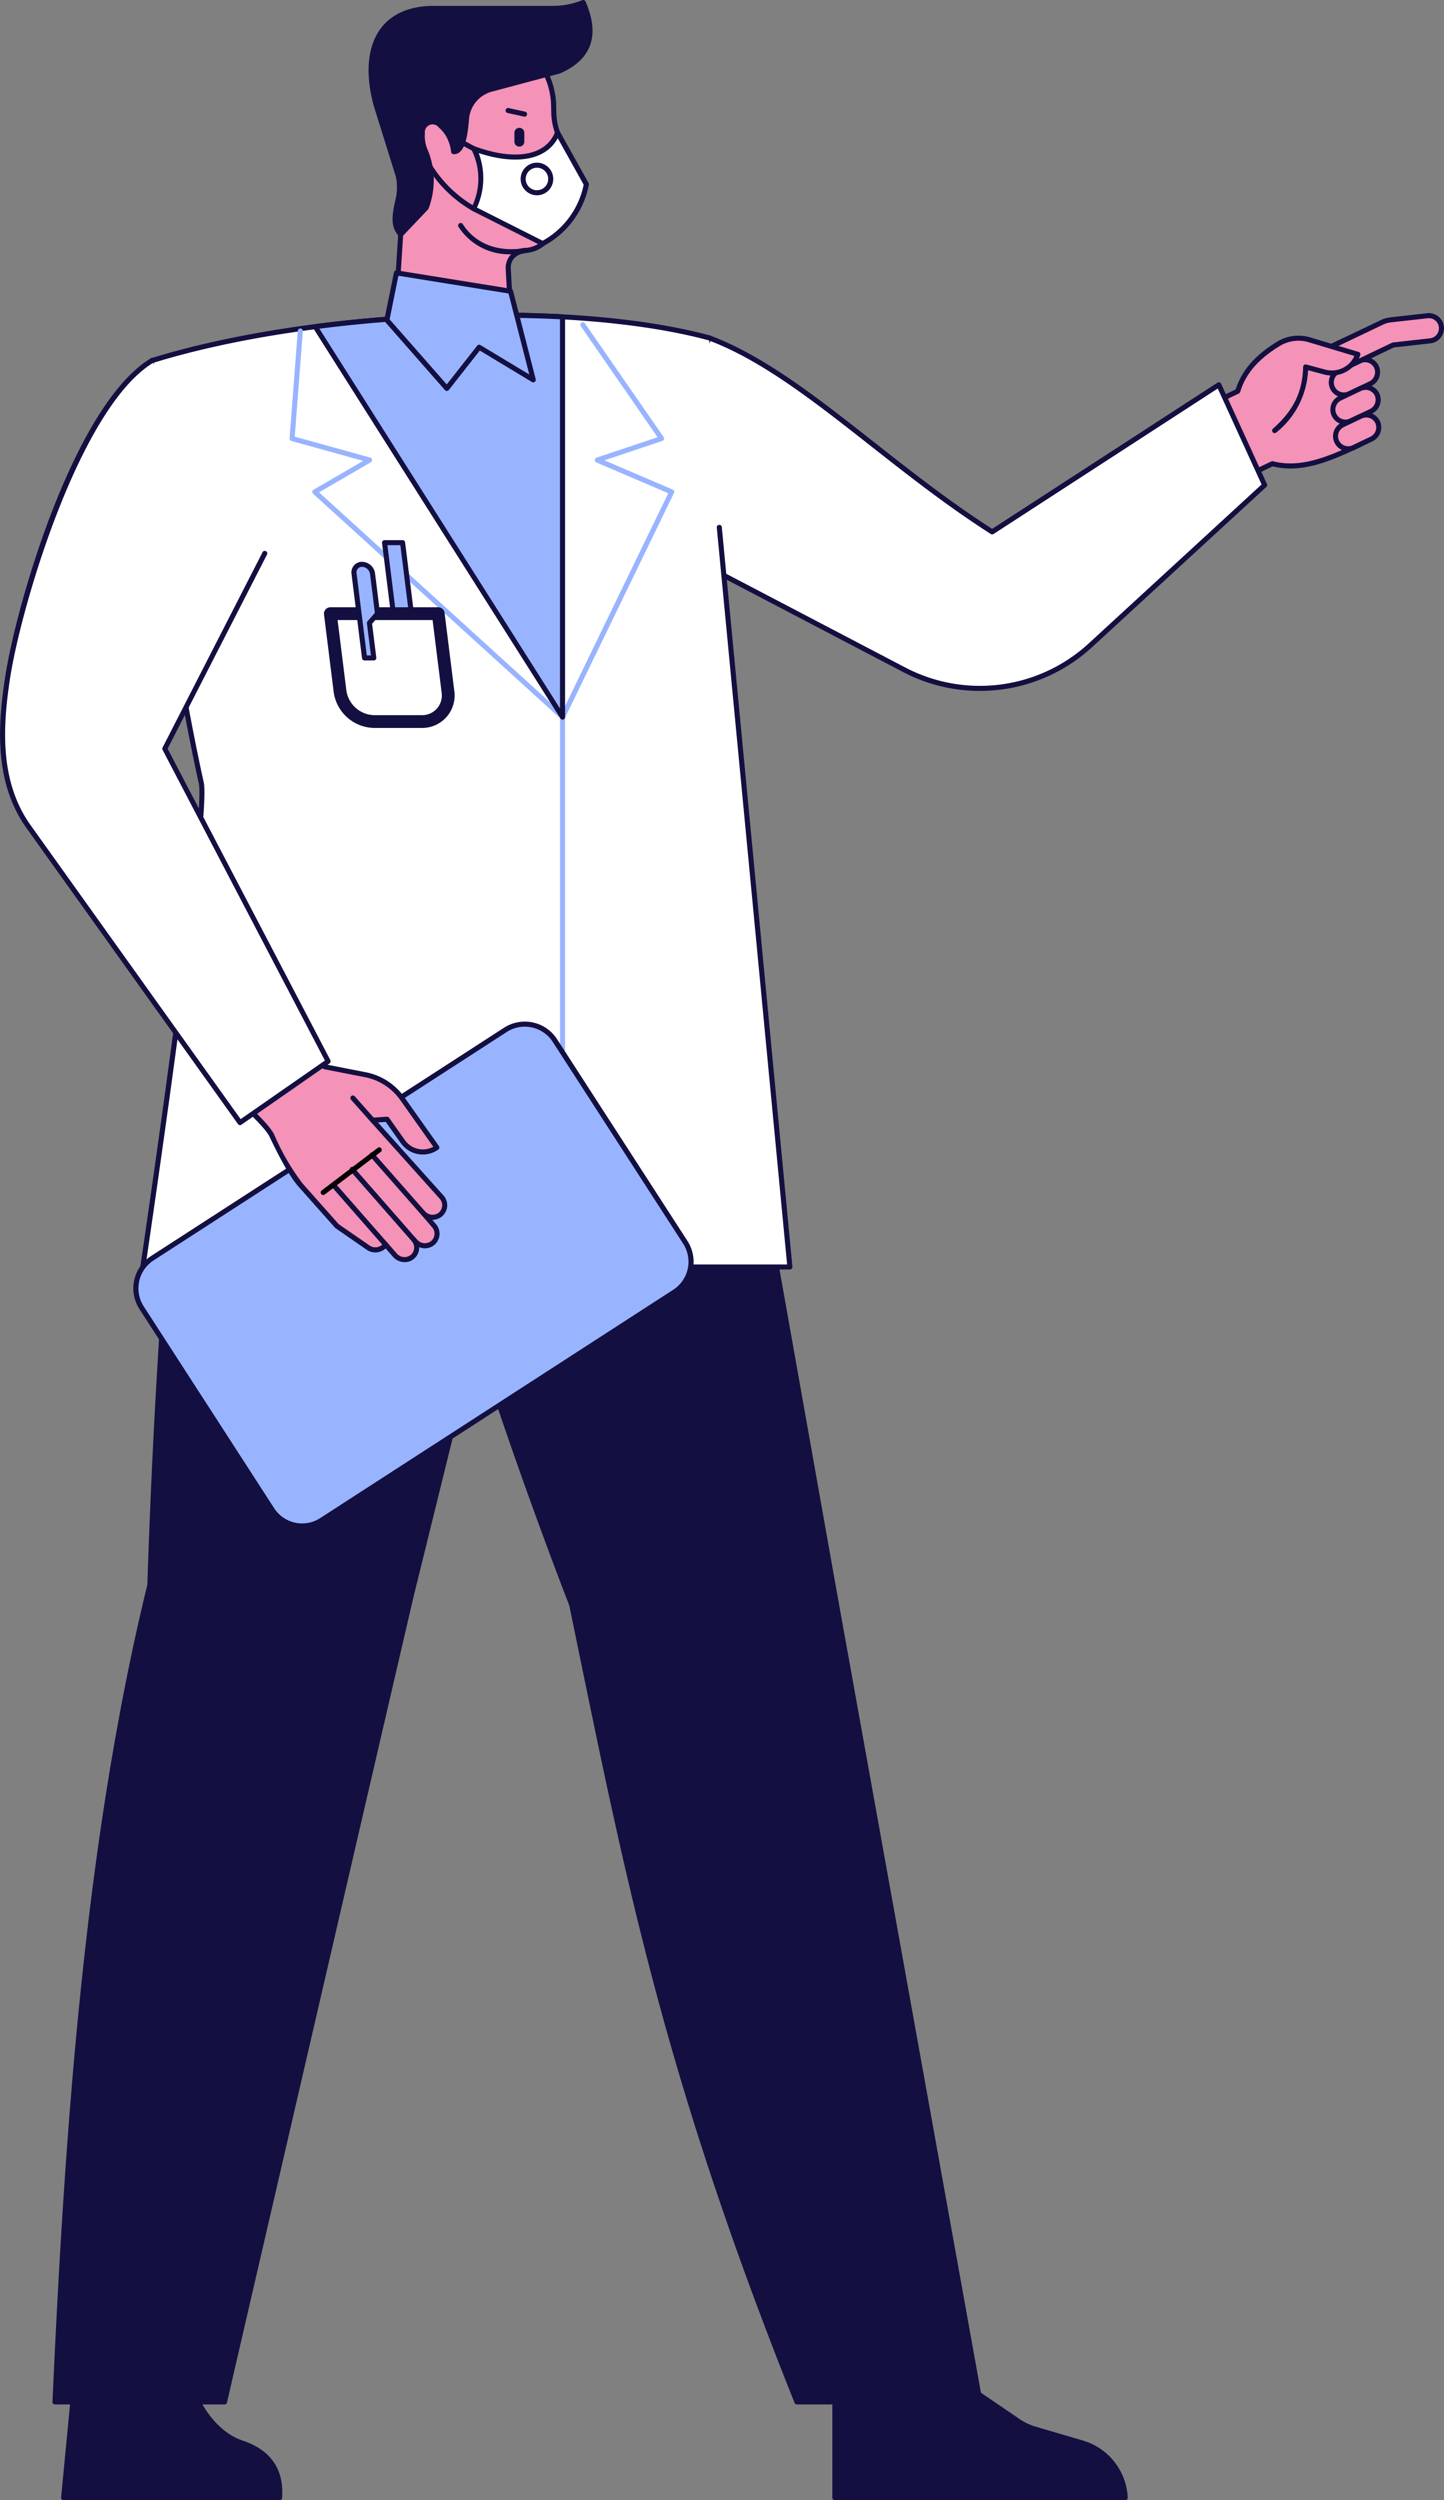 <svg xmlns="http://www.w3.org/2000/svg" width="225.884" height="391" viewBox="0 0 225.884 391">
  <rect x="0" y="0" width="225.884" height="391" fill="#808080" stroke="none"/>
  <g id="Grupo_960021" data-name="Grupo 960021" transform="translate(0 0)">
    <g id="Grupo_959976" data-name="Grupo 959976" transform="translate(8.206 133.081)">
      <path id="Trazado_726582" data-name="Trazado 726582" d="M1748.106,946.723h60.507l-28.427,115.256c-.059,0-29.4,126.888-29.4,126.888h-26.519c1.63-36.143,4.428-85.154,14.84-127.745C1740.373,1022.257,1743.238,986.092,1748.106,946.723Z" transform="translate(-1723.869 -946.328)" fill="#130f40"/>
      <path id="Trazado_726583" data-name="Trazado 726583" d="M1723.66,1188.658h26.519a.4.4,0,0,0,.385-.306c.29-1.255,28.966-125.249,29.393-126.855,0-.009.005-.018.008-.028l28.427-115.256a.4.4,0,0,0-.384-.49H1747.5a.4.4,0,0,0-.392.347c-4.882,39.476-7.743,75.828-9,114.394-9.785,40.048-12.916,85.08-14.841,127.781a.4.4,0,0,0,.4.413Zm26.2-.791h-25.792c1.926-42.552,5.066-87.394,14.811-127.256a.4.4,0,0,0,.011-.081c1.255-38.445,4.1-74.685,8.956-114.017H1807.5L1779.2,1061.28l.02,0c-.083.239-.183.665-.361,1.424-.218.93-.536,2.293-.94,4.028-.808,3.47-1.959,8.426-3.339,14.375-2.759,11.9-6.432,27.757-10.1,43.618C1757.55,1154.635,1750.634,1184.541,1749.865,1187.867Z" transform="translate(-1723.264 -945.723)" fill="#130f40"/>
    </g>
    <g id="Grupo_959977" data-name="Grupo 959977" transform="translate(55.385 133.053)">
      <path id="Trazado_726584" data-name="Trazado 726584" d="M1625.789,946.681l20.49,115.264,22.844,126.88h-28.645c-20.95-52.378-26.791-83.885-35.235-124.68-13.566-35.107-28.226-81.014-33.646-117.491Z" transform="translate(-1571.201 -946.258)" fill="#130f40"/>
      <path id="Trazado_726585" data-name="Trazado 726585" d="M1639.873,1188.616h28.644a.4.4,0,0,0,.389-.465l-22.843-126.88-20.49-115.264a.4.4,0,0,0-.389-.326l-54.193-.028a.4.4,0,0,0-.391.453c6.631,44.627,25.737,97.047,33.657,117.545q.755,3.651,1.487,7.21c7.852,38.123,14.053,68.234,33.761,117.506A.4.4,0,0,0,1639.873,1188.616Zm28.171-.791h-27.9c-19.6-49.056-25.791-79.1-33.621-117.123q-.737-3.578-1.494-7.242a.441.441,0,0,0-.019-.062c-7.877-20.383-26.872-72.482-33.556-116.953l53.4.027,20.432,114.938Z" transform="translate(-1570.597 -945.653)" fill="#130f40"/>
    </g>
    <g id="Grupo_959984" data-name="Grupo 959984" transform="translate(187.155 48.967)">
      <g id="Grupo_959978" data-name="Grupo 959978" transform="translate(0 3.912)">
        <path id="Trazado_726586" data-name="Trazado 726586" d="M1446.431,760.087c-4.892,2.335-9.254,4.168-13.71,3.01l-6.079,2.9-5.413-11.337,22.631-10.805Z" transform="translate(-1420.834 -743.461)" fill="#f492b8"/>
        <path id="Trazado_726587" data-name="Trazado 726587" d="M1426.038,765.789a.4.4,0,0,0,.17-.039l5.95-2.841c4.514,1.112,8.941-.733,13.839-3.071a.4.4,0,0,0,.22-.419l-2.571-16.23a.4.4,0,0,0-.561-.295L1420.454,753.7a.395.395,0,0,0-.186.527l5.413,11.337A.4.4,0,0,0,1426.038,765.789Zm6.078-3.693a.392.392,0,0,0-.17.039l-5.722,2.732-5.073-10.624,21.8-10.407,2.442,15.416c-4.7,2.234-8.948,3.955-13.173,2.857A.388.388,0,0,0,1432.116,762.1Z" transform="translate(-1420.229 -742.856)" fill="#130f40"/>
      </g>
      <g id="Grupo_959979" data-name="Grupo 959979" transform="translate(20.703 6.886)">
        <path id="Trazado_726588" data-name="Trazado 726588" d="M1420.351,755.156l-3.254,1.553a1.969,1.969,0,0,1-1.7-3.554l3.313-1.582a1.97,1.97,0,0,1,2.641.962A2.012,2.012,0,0,1,1420.351,755.156Z" transform="translate(-1413.882 -750.985)" fill="#f492b8"/>
        <path id="Trazado_726589" data-name="Trazado 726589" d="M1415.649,756.693a2.359,2.359,0,0,0,1.017-.232l3.254-1.554a2.41,2.41,0,0,0,1.193-3.141,2.365,2.365,0,0,0-3.171-1.155l-3.313,1.582a2.366,2.366,0,0,0,1.021,4.5Zm3.31-5.523a1.578,1.578,0,0,1,1.434.924,1.616,1.616,0,0,1-.814,2.1l-3.254,1.554a1.574,1.574,0,0,1-1.356-2.841l3.313-1.581A1.568,1.568,0,0,1,1418.959,751.17Z" transform="translate(-1413.282 -750.379)" fill="#130f40"/>
      </g>
      <g id="Grupo_959980" data-name="Grupo 959980" transform="translate(20.185 0)">
        <path id="Trazado_726590" data-name="Trazado 726590" d="M1390.717,742.609l8.494-4.06,5.8-.65a1.975,1.975,0,0,0-.44-3.925l-5.762.646a4.182,4.182,0,0,0-1.345.387l-8.451,4.035Z" transform="translate(-1388.618 -733.565)" fill="#f492b8"/>
        <path id="Trazado_726591" data-name="Trazado 726591" d="M1390.112,742.4a.4.4,0,0,0,.17-.039l8.433-4.032,5.734-.643a2.37,2.37,0,1,0-.528-4.711l-5.762.646a4.57,4.57,0,0,0-1.473.423l-8.449,4.034a.4.4,0,0,0-.187.527l1.7,3.569a.4.4,0,0,0,.357.225Zm14.075-8.649a1.58,1.58,0,0,1,.175,3.15l-5.8.65a.39.39,0,0,0-.126.036l-8.137,3.89-1.363-2.855,8.094-3.864a3.78,3.78,0,0,1,1.219-.351l5.762-.646A1.666,1.666,0,0,1,1404.188,733.751Z" transform="translate(-1388.013 -732.96)" fill="#130f40"/>
      </g>
      <g id="Grupo_959981" data-name="Grupo 959981" transform="translate(20.954 11.206)">
        <path id="Trazado_726592" data-name="Trazado 726592" d="M1419.957,766.084l-3.1,1.478a1.969,1.969,0,0,1-1.7-3.555l3.154-1.506a1.969,1.969,0,0,1,2.641.962A2.012,2.012,0,0,1,1419.957,766.084Z" transform="translate(-1413.647 -761.912)" fill="#f492b8"/>
        <path id="Trazado_726593" data-name="Trazado 726593" d="M1415.417,767.543a2.35,2.35,0,0,0,1.015-.231l3.1-1.478a2.41,2.41,0,0,0,1.193-3.141,2.365,2.365,0,0,0-3.172-1.155l-3.154,1.506a2.364,2.364,0,0,0,1.023,4.5Zm3.149-5.445a1.577,1.577,0,0,1,1.434.924,1.616,1.616,0,0,1-.814,2.1l-3.1,1.478a1.574,1.574,0,0,1-1.356-2.841l3.154-1.506A1.574,1.574,0,0,1,1418.566,762.1Z" transform="translate(-1413.047 -761.306)" fill="#130f40"/>
      </g>
      <g id="Grupo_959982" data-name="Grupo 959982" transform="translate(21.365 15.527)">
        <path id="Trazado_726594" data-name="Trazado 726594" d="M1419.405,777.011l-2.778,1.326a1.969,1.969,0,1,1-1.7-3.554l2.837-1.354a1.969,1.969,0,0,1,2.641.962A2.012,2.012,0,0,1,1419.405,777.011Z" transform="translate(-1413.413 -772.84)" fill="#f492b8"/>
        <path id="Trazado_726595" data-name="Trazado 726595" d="M1415.181,778.321a2.352,2.352,0,0,0,1.017-.232l2.777-1.326a2.41,2.41,0,0,0,1.193-3.141,2.365,2.365,0,0,0-3.171-1.155l-2.836,1.354a2.366,2.366,0,0,0,1.02,4.5Zm3.454-2.272-2.778,1.326a1.574,1.574,0,0,1-1.356-2.841l2.837-1.354a1.574,1.574,0,0,1,2.111.769,1.616,1.616,0,0,1-.814,2.1Z" transform="translate(-1412.813 -772.235)" fill="#130f40"/>
      </g>
      <g id="Grupo_959983" data-name="Grupo 959983" transform="translate(6.078 3.528)">
        <path id="Trazado_726596" data-name="Trazado 726596" d="M1422.091,751.17c.905-3.083,3.179-5.481,6.389-7.422a5.986,5.986,0,0,1,4.82-.614l7.574,2.276a4.323,4.323,0,0,1-5.138,2.782l-3.024-.812c-.094,3.74-1.362,6.861-4.861,9.95Z" transform="translate(-1421.695 -742.488)" fill="#f492b8"/>
        <path id="Trazado_726597" data-name="Trazado 726597" d="M1427.245,757.122a.393.393,0,0,0,.261-.1,13.24,13.24,0,0,0,4.975-9.736l2.546.683a4.732,4.732,0,0,0,5.61-3.022.394.394,0,0,0-.255-.52l-7.573-2.276a6.389,6.389,0,0,0-5.139.654c-3.533,2.136-5.68,4.638-6.564,7.649a.4.4,0,0,0,.759.223c.825-2.812,2.858-5.166,6.214-7.195a5.6,5.6,0,0,1,4.5-.574l7.145,2.148a3.885,3.885,0,0,1-4.483,2.153l-3.034-.814a.395.395,0,0,0-.5.372c-.1,3.935-1.513,6.825-4.728,9.663a.4.4,0,0,0,.262.692Z" transform="translate(-1421.09 -741.884)" fill="#130f40"/>
      </g>
    </g>
    <g id="Grupo_959985" data-name="Grupo 959985" transform="translate(97.89 52.439)">
      <path id="Trazado_726598" data-name="Trazado 726598" d="M1471.617,742.742c13.946,5.208,27.262,19.469,44.28,30.343l35.454-23,7.17,15.684-27.29,25.084a25.484,25.484,0,0,1-29.06,3.818l-43.193-22.6Z" transform="translate(-1458.581 -742.347)" fill="#fff"/>
      <path id="Trazado_726599" data-name="Trazado 726599" d="M1513.353,797.35a25.907,25.907,0,0,0,17.54-6.814l27.29-25.084a.4.4,0,0,0,.092-.456l-7.17-15.684a.4.4,0,0,0-.575-.167l-35.24,22.864c-6.662-4.275-12.71-9.029-18.561-13.628-8.8-6.919-17.118-13.455-25.579-16.615a.4.4,0,0,0-.5.214l-12.64,29.328a.4.4,0,0,0,.18.507l43.193,22.6A25.8,25.8,0,0,0,1513.353,797.35Zm44.083-32.285-27.078,24.89a25.152,25.152,0,0,1-28.609,3.759l-42.868-22.428,12.345-28.644c8.227,3.166,16.385,9.579,25.016,16.362,5.928,4.66,12.059,9.478,18.838,13.81a.4.4,0,0,0,.428,0l35.07-22.753Z" transform="translate(-1457.977 -741.742)" fill="#130f40"/>
    </g>
    <g id="Grupo_959986" data-name="Grupo 959986" transform="translate(21.95 48.873)">
      <path id="Trazado_726600" data-name="Trazado 726600" d="M1737.014,766.99l11.034,115.6H1646.831s10.38-70.137,9.144-75.694c-3.18-14.3-9.812-51.686-7.74-66.042,25.458-7.9,65.362-9.462,87.176-3.568Z" transform="translate(-1646.436 -733.323)" fill="#fff"/>
      <path id="Trazado_726601" data-name="Trazado 726601" d="M1646.226,882.381h101.217a.4.4,0,0,0,.394-.433L1736.8,766.35a.4.4,0,1,0-.787.075l10.993,115.166H1646.684c.967-6.558,10.271-69.993,9.071-75.384-3.257-14.645-9.7-51.347-7.768-65.653,25.274-7.778,64.912-9.38,86.716-3.489a.4.4,0,1,0,.206-.763c-21.992-5.943-62.014-4.308-87.4,3.571a.4.4,0,0,0-.274.321c-2.054,14.232,4.458,51.41,7.745,66.185,1.206,5.423-9.045,74.849-9.149,75.55a.4.4,0,0,0,.391.453Z" transform="translate(-1645.831 -732.721)" fill="#130f40"/>
    </g>
    <g id="Grupo_959987" data-name="Grupo 959987" transform="translate(87.601 111.75)">
      <path id="Trazado_726602" data-name="Trazado 726602" d="M1736.19,977.4a.4.4,0,0,0,.4-.4V892.163a.4.4,0,0,0-.791,0v84.844A.4.4,0,0,0,1736.19,977.4Z" transform="translate(-1735.795 -891.768)" fill="#99b4ff"/>
    </g>
    <g id="Grupo_959990" data-name="Grupo 959990" transform="translate(45.293 50.339)">
      <g id="Grupo_959988" data-name="Grupo 959988" transform="translate(42.308 0)">
        <path id="Trazado_726603" data-name="Trazado 726603" d="M1693,798.631a.4.4,0,0,0,.356-.223l17.075-35.22a.395.395,0,0,0-.2-.536l-10.687-4.574,9.072-3.034a.4.4,0,0,0,.2-.6L1696.465,736.6a.4.4,0,0,0-.65.45l12.05,17.413-9.559,3.2a.4.4,0,0,0-.03.738l11.261,4.82-16.895,34.847a.4.4,0,0,0,.356.568Z" transform="translate(-1692.603 -736.429)" fill="#99b4ff"/>
      </g>
      <g id="Grupo_959989" data-name="Grupo 959989" transform="translate(0 0.971)">
        <path id="Trazado_726604" data-name="Trazado 726604" d="M1778.5,800.116a.4.4,0,0,0,.266-.688l-38.355-34.856,8.108-4.711a.4.4,0,0,0-.093-.723l-11.815-3.277,1.266-16.55a.4.4,0,0,0-.788-.06l-1.29,16.874a.4.4,0,0,0,.289.411l11.223,3.113-7.763,4.511a.4.4,0,0,0-.067.635l38.755,35.219A.394.394,0,0,0,1778.5,800.116Z" transform="translate(-1735.795 -738.885)" fill="#99b4ff"/>
      </g>
    </g>
    <g id="Grupo_959991" data-name="Grupo 959991" transform="translate(20.86 159.764)">
      <path id="Trazado_726605" data-name="Trazado 726605" d="M1714.987,1091.8l55.232-35.712a5.6,5.6,0,0,0,1.664-7.75l-20.4-31.556a5.6,5.6,0,0,0-7.75-1.663L1688.5,1050.83a5.6,5.6,0,0,0-1.664,7.75l20.4,31.557A5.605,5.605,0,0,0,1714.987,1091.8Z" transform="translate(-1685.537 -1013.823)" fill="#99b4ff"/>
      <path id="Trazado_726606" data-name="Trazado 726606" d="M1711.348,1092.489a5.959,5.959,0,0,0,3.246-.963l55.232-35.712a6,6,0,0,0,1.781-8.3l-20.4-31.556a6,6,0,0,0-8.3-1.781l-55.232,35.712a6,6,0,0,0-1.781,8.3l20.4,31.556a5.96,5.96,0,0,0,3.779,2.609A6.054,6.054,0,0,0,1711.348,1092.489Zm34.806-78.482a5.264,5.264,0,0,1,1.1.118,5.178,5.178,0,0,1,3.281,2.265l20.4,31.556a5.209,5.209,0,0,1-1.546,7.2l-55.232,35.712a5.21,5.21,0,0,1-7.2-1.546l-20.4-31.557a5.21,5.21,0,0,1,1.546-7.2l55.232-35.712A5.172,5.172,0,0,1,1746.154,1014.007Z" transform="translate(-1684.93 -1013.216)" fill="#130f40"/>
    </g>
    <g id="Grupo_959998" data-name="Grupo 959998" transform="translate(37.295 163.03)">
      <g id="Grupo_959992" data-name="Grupo 959992" transform="translate(0 0)">
        <path id="Trazado_726607" data-name="Trazado 726607" d="M1808.655,1030.855l5.414,7.648a3.813,3.813,0,0,1-5.315-.909l-2.482-3.506-2.256.151,10.779,12.01a1.907,1.907,0,0,1-.167,2.732,1.96,1.96,0,0,1-2.7-.221l1.67,1.94a1.907,1.907,0,0,1-.166,2.732,1.959,1.959,0,0,1-2.7-.221l-.315-.345a1.907,1.907,0,0,1-.166,2.732,1.96,1.96,0,0,1-2.7-.221l-1.492-1.7c-.013.019-.024.04-.037.059a1.96,1.96,0,0,1-2.676.44l-4.889-3.38-5.666-6.375c-1.48-1.622-3.343-5.278-4.515-7.756-.792-1.673-4.844-5.253-4.844-5.253l10.063-8.936,3.007,3.379.022.025,6.365,1.243A9.247,9.247,0,0,1,1808.655,1030.855Z" transform="translate(-1783.026 -1022.082)" fill="#f492b8"/>
        <path id="Trazado_726608" data-name="Trazado 726608" d="M1808.431,1055.829a2.237,2.237,0,0,0,1.466-.534,2.286,2.286,0,0,0,.8-1.607c0-.069.005-.137,0-.205a2.312,2.312,0,0,0,2.383-.354,2.3,2.3,0,0,0,.2-3.3l-.533-.62a2.286,2.286,0,0,0,1.733-3.832l-10.235-11.4,1.225-.082,2.354,3.325a4.208,4.208,0,0,0,5.866,1,.4.4,0,0,0,.094-.551l-5.414-7.648a9.6,9.6,0,0,0-6.023-3.892l-6.234-1.217-2.941-3.3a.4.4,0,0,0-.558-.033l-10.063,8.937a.4.4,0,0,0,0,.592c.04.035,4,3.545,4.749,5.125,1.271,2.686,3.1,6.23,4.581,7.854l5.662,6.371a.393.393,0,0,0,.071.063l4.889,3.38a2.389,2.389,0,0,0,2.946-.217l1.188,1.354A2.43,2.43,0,0,0,1808.431,1055.829Zm1.085-3.3a1.511,1.511,0,0,1-.134,2.164,1.564,1.564,0,0,1-2.153-.188l-1.488-1.7a.388.388,0,0,0-.324-.134.4.4,0,0,0-.3.177l-.023.037a1.566,1.566,0,0,1-2.141.35l-4.844-3.349-5.634-6.339a36.06,36.06,0,0,1-4.454-7.662c-.688-1.455-3.608-4.176-4.608-5.082l9.437-8.38,2.744,3.084a.5.5,0,0,0,.242.15l6.365,1.242a8.815,8.815,0,0,1,5.529,3.573l5.173,7.307a3.422,3.422,0,0,1-4.428-1.024l-2.482-3.506a.392.392,0,0,0-.349-.166l-2.256.151a.4.4,0,0,0-.268.659l10.779,12.01a1.511,1.511,0,0,1-.13,2.168,1.565,1.565,0,0,1-2.154-.187.4.4,0,0,0-.591.525l1.67,1.94a1.511,1.511,0,0,1-.125,2.174,1.565,1.565,0,0,1-2.153-.188l-.315-.345a.4.4,0,0,0-.584.533Z" transform="translate(-1782.42 -1021.477)" fill="#130f40"/>
      </g>
      <g id="Grupo_959993" data-name="Grupo 959993" transform="translate(20.552 17.24)">
        <path id="Trazado_726609" data-name="Trazado 726609" d="M1799.894,1075.129l-7.953-9.044Z" transform="translate(-1791.546 -1065.69)" fill="#f492b8"/>
        <path id="Trazado_726610" data-name="Trazado 726610" d="M1799.289,1074.919a.4.4,0,0,0,.3-.656l-7.953-9.043a.4.4,0,1,0-.594.522l7.953,9.044A.393.393,0,0,0,1799.289,1074.919Z" transform="translate(-1790.941 -1065.085)" fill="#130f40"/>
      </g>
      <g id="Grupo_959994" data-name="Grupo 959994" transform="translate(17.367 19.406)">
        <path id="Trazado_726611" data-name="Trazado 726611" d="M1805.4,1082.549l-9.623-10.984Z" transform="translate(-1795.377 -1071.169)" fill="#f492b8"/>
        <path id="Trazado_726612" data-name="Trazado 726612" d="M1804.791,1082.339a.4.4,0,0,0,.3-.656l-9.623-10.984a.4.4,0,0,0-.595.521l9.623,10.984A.393.393,0,0,0,1804.791,1082.339Z" transform="translate(-1794.772 -1070.564)" fill="#130f40"/>
      </g>
      <g id="Grupo_959995" data-name="Grupo 959995" transform="translate(14.497 21.918)">
        <path id="Trazado_726613" data-name="Trazado 726613" d="M1806.806,1077.918l8.131,9.282Z" transform="translate(-1806.41 -1077.523)" fill="#f492b8"/>
        <path id="Trazado_726614" data-name="Trazado 726614" d="M1814.332,1086.991a.395.395,0,0,0,.3-.656l-8.131-9.282a.4.4,0,1,0-.6.521l8.131,9.282A.4.4,0,0,0,1814.332,1086.991Z" transform="translate(-1805.806 -1076.918)" fill="#130f40"/>
      </g>
      <g id="Grupo_959996" data-name="Grupo 959996" transform="translate(17.553 8.337)">
        <path id="Trazado_726615" data-name="Trazado 726615" d="M1814.99,1046.991l-3.042-3.426Z" transform="translate(-1811.553 -1043.17)" fill="#fff"/>
        <path id="Trazado_726616" data-name="Trazado 726616" d="M1814.386,1046.781a.4.4,0,0,0,.3-.658l-3.042-3.426a.4.4,0,1,0-.591.525l3.042,3.426A.393.393,0,0,0,1814.386,1046.781Z" transform="translate(-1810.948 -1042.565)" fill="#130f40"/>
      </g>
      <g id="Grupo_959997" data-name="Grupo 959997" transform="translate(12.865 16.436)">
        <path id="Trazado_726617" data-name="Trazado 726617" d="M1808.851,1070.465a.393.393,0,0,0,.239-.08l8.716-6.623a.4.4,0,1,0-.478-.63l-8.716,6.623a.4.4,0,0,0,.239.71Z" transform="translate(-1808.455 -1063.051)"/>
      </g>
    </g>
    <g id="Grupo_959999" data-name="Grupo 959999" transform="translate(0 56.006)">
      <path id="Trazado_726618" data-name="Trazado 726618" d="M1870.533,781.975l-15.6,30.476,25.552,48.887-13.79,9.588-33.06-46.258c-4.831-6.759-4.558-15.073-3.3-23.286,1.8-11.793,10.988-42.573,22.574-49.616Z" transform="translate(-1829.153 -751.37)" fill="#fff"/>
      <path id="Trazado_726619" data-name="Trazado 726619" d="M1866.086,870.716a.392.392,0,0,0,.225-.071l13.79-9.588a.4.4,0,0,0,.125-.508l-25.458-48.706,15.512-30.293a.4.4,0,1,0-.7-.36l-15.6,30.476a.4.4,0,0,0,0,.363l25.391,48.578-13.183,9.166-32.833-45.94c-4.9-6.855-4.384-15.471-3.233-23,1.713-11.211,10.889-42.347,22.389-49.338a.4.4,0,1,0-.411-.676c-11.884,7.224-20.972,38.2-22.76,49.894-1.174,7.682-1.692,16.49,3.372,23.575l33.06,46.258A.4.4,0,0,0,1866.086,870.716Z" transform="translate(-1828.547 -750.765)" fill="#130f40"/>
    </g>
    <g id="Grupo_960006" data-name="Grupo 960006" transform="translate(51.677 84.468)">
      <g id="Grupo_960000" data-name="Grupo 960000" transform="translate(8.083 0)">
        <path id="Trazado_726620" data-name="Trazado 726620" d="M1797.961,834.858h2.823l-1.384-11.1h-2.823Z" transform="translate(-1796.182 -823.362)" fill="#99b4ff"/>
        <path id="Trazado_726621" data-name="Trazado 726621" d="M1797.356,834.648h2.822a.395.395,0,0,0,.393-.444l-1.384-11.1a.4.4,0,0,0-.392-.346h-2.823a.4.4,0,0,0-.392.444l1.383,11.1A.4.4,0,0,0,1797.356,834.648Zm2.375-.791h-2.026l-1.285-10.31h2.026Z" transform="translate(-1795.578 -822.757)" fill="#130f40"/>
      </g>
      <g id="Grupo_960004" data-name="Grupo 960004" transform="translate(0 11.496)">
        <g id="Grupo_960001" data-name="Grupo 960001">
          <path id="Trazado_726622" data-name="Trazado 726622" d="M1788.868,868.711h7.445A4.075,4.075,0,0,0,1800.44,864l-1.516-12.16h-16.875l1.516,12.16A5.5,5.5,0,0,0,1788.868,868.711Z" transform="translate(-1782.049 -851.836)" fill="#fff"/>
        </g>
        <g id="Grupo_960002" data-name="Grupo 960002">
          <path id="Trazado_726623" data-name="Trazado 726623" d="M1788.868,868.711h7.445A4.075,4.075,0,0,0,1800.44,864l-1.516-12.16h-16.875l1.516,12.16A5.5,5.5,0,0,0,1788.868,868.711Z" transform="translate(-1782.049 -851.836)" fill="#fff"/>
        </g>
        <g id="Grupo_960003" data-name="Grupo 960003">
          <path id="Trazado_726624" data-name="Trazado 726624" d="M1788.868,868.711h7.445A4.075,4.075,0,0,0,1800.44,864l-1.516-12.16h-16.875l1.516,12.16A5.5,5.5,0,0,0,1788.868,868.711Z" transform="translate(-1782.049 -851.836)" fill="none" stroke="#130f40" stroke-linecap="round" stroke-linejoin="round" stroke-width="2"/>
        </g>
      </g>
      <g id="Grupo_960005" data-name="Grupo 960005" transform="translate(3.299 3.389)">
        <path id="Trazado_726625" data-name="Trazado 726625" d="M1811.276,832.329a1.686,1.686,0,0,1,1.626,1.446l.781,6.266-1.264,1.458.681,5.467h-1.446l-1.644-13.191A1.249,1.249,0,0,1,1811.276,832.329Z" transform="translate(-1809.603 -831.934)" fill="#99b4ff"/>
        <path id="Trazado_726626" data-name="Trazado 726626" d="M1811.05,846.757h1.446a.4.4,0,0,0,.393-.444l-.66-5.292,1.148-1.325a.4.4,0,0,0,.094-.308l-.781-6.266a2.094,2.094,0,0,0-2.018-1.792,1.656,1.656,0,0,0-1.263.553,1.673,1.673,0,0,0-.4,1.337l1.644,13.191A.4.4,0,0,0,1811.05,846.757Zm1-.791h-.649l-1.6-12.845a.894.894,0,0,1,.2-.716.876.876,0,0,1,.67-.286,1.3,1.3,0,0,1,1.233,1.1l.759,6.091-1.149,1.325a.4.4,0,0,0-.094.308Z" transform="translate(-1808.999 -831.329)" fill="#130f40"/>
      </g>
    </g>
    <g id="Grupo_960007" data-name="Grupo 960007" transform="translate(48.91 48.878)">
      <path id="Trazado_726627" data-name="Trazado 726627" d="M1775.487,734.012V796.6l-38.692-61.06A216.115,216.115,0,0,1,1775.487,734.012Z" transform="translate(-1736.4 -733.335)" fill="#99b4ff"/>
      <path id="Trazado_726628" data-name="Trazado 726628" d="M1774.882,796.4a.4.4,0,0,0,.4-.4V733.41a.4.4,0,0,0-.374-.395,217.3,217.3,0,0,0-38.764,1.535.4.4,0,0,0-.283.6l38.692,61.06A.4.4,0,0,0,1774.882,796.4Zm-.4-62.612v60.854l-37.63-59.384A216.751,216.751,0,0,1,1774.486,733.785Z" transform="translate(-1735.795 -732.734)" fill="#130f40"/>
    </g>
    <g id="Grupo_960008" data-name="Grupo 960008" transform="translate(61.382 4.451)">
      <path id="Trazado_726629" data-name="Trazado 726629" d="M1735.411,646.445c0-4.44-.668-14.533.595-17.269l.321-.7a12.074,12.074,0,0,1,11.009-7.12,11.854,11.854,0,0,1,11.714,11.812l.022.977a9.693,9.693,0,0,0,.682,3.358l1.572,3.959a1.8,1.8,0,0,1-1.675,2.468h-.565l.023,6.866a4.762,4.762,0,0,1-4.426,4.878c-1.695.2-2.843,1.273-2.732,2.875l.391,7.351-18.126.481S1735.411,650.4,1735.411,646.445Z" transform="translate(-1733.823 -620.963)" fill="#f492b8"/>
      <path id="Trazado_726630" data-name="Trazado 726630" d="M1733.618,666.175l18.136-.481a.4.4,0,0,0,.384-.416l-.392-7.351c-.092-1.338.821-2.279,2.384-2.461a5.163,5.163,0,0,0,4.775-5.279l-.022-6.462h.168a2.2,2.2,0,0,0,2.042-3.009l-1.572-3.959a9.273,9.273,0,0,1-.654-3.221l-.022-.977a12.31,12.31,0,0,0-12.1-12.2,12.464,12.464,0,0,0-11.374,7.35l-.321.7c-1.011,2.192-.841,8.545-.7,13.65.038,1.425.074,2.771.074,3.785,0,3.9-1.18,19.75-1.192,19.909a.4.4,0,0,0,.394.425Zm17.709-1.261-17.283.459c.191-2.595,1.161-15.972,1.161-19.532,0-1.025-.036-2.376-.074-3.807-.127-4.757-.3-11.273.633-13.3l.321-.7a11.668,11.668,0,0,1,10.5-6.891h.143a11.517,11.517,0,0,1,11.323,11.418l.022.984a10.054,10.054,0,0,0,.71,3.5l1.573,3.959a1.407,1.407,0,0,1-1.308,1.927h-.564a.4.4,0,0,0-.4.4l.023,6.867a4.357,4.357,0,0,1-4.085,4.484,3.126,3.126,0,0,0-3.072,3.294Z" transform="translate(-1733.223 -620.358)" fill="#130f40"/>
    </g>
    <g id="Grupo_960009" data-name="Grupo 960009" transform="translate(71.633 34.827)">
      <path id="Trazado_726631" data-name="Trazado 726631" d="M1758.7,702.126a13.79,13.79,0,0,0,2.32-.2.4.4,0,0,0-.133-.78c-4.259.726-7.838-.647-9.819-3.767a.4.4,0,0,0-.668.424A9.431,9.431,0,0,0,1758.7,702.126Z" transform="translate(-1750.336 -697.193)" fill="#130f40"/>
    </g>
    <g id="Grupo_960010" data-name="Grupo 960010" transform="translate(60.124 42.276)">
      <path id="Trazado_726632" data-name="Trazado 726632" d="M1749.86,717.036l17.852,2.878,3.555,13.856-8.463-5.1-5.058,6.435-9.383-10.68Z" transform="translate(-1747.968 -716.64)" fill="#99b4ff"/>
      <path id="Trazado_726633" data-name="Trazado 726633" d="M1757.141,734.892a.4.4,0,0,0,.311-.151l4.842-6.161,8.163,4.924a.4.4,0,0,0,.587-.437l-3.554-13.857a.4.4,0,0,0-.32-.292l-17.852-2.878a.394.394,0,0,0-.45.312l-1.5,7.387a.4.4,0,0,0,.09.339l9.383,10.68A.4.4,0,0,0,1757.141,734.892Zm5.059-7.226a.4.4,0,0,0-.311.151l-4.765,6.061-8.939-10.175,1.383-6.822,17.221,2.777,3.25,12.67-7.635-4.6A.4.4,0,0,0,1762.2,727.667Z" transform="translate(-1747.364 -716.035)" fill="#130f40"/>
    </g>
    <g id="Grupo_960011" data-name="Grupo 960011" transform="translate(57.656 0)">
      <path id="Trazado_726634" data-name="Trazado 726634" d="M1735.839,611.024h18.5a12.732,12.732,0,0,0,4.778-.926c2.077,4.786,1.254,8.518-3.774,10.723l-10.654,2.844a5.231,5.231,0,0,0-3.84,4.7c-.247,3.36-.891,5.147-2.01,5.048a6.211,6.211,0,0,0-.445-1.807c-.805-1.959-2.351-3.179-3.453-2.726s-1.342,2.408-.536,4.366a12.026,12.026,0,0,1,.138,8.943l-3.959,4.166c-2.236-2.236.548-6.118-.385-9.1l-3.46-11.074C1724.228,617.051,1727.6,610.933,1735.839,611.024Z" transform="translate(-1725.538 -609.703)" fill="#130f40"/>
      <path id="Trazado_726635" data-name="Trazado 726635" d="M1729.981,646.152a.4.4,0,0,0,.286-.123l3.959-4.166a.4.4,0,0,0,.082-.131,12.4,12.4,0,0,0-.142-9.237,5.231,5.231,0,0,1-.42-2.548,1.217,1.217,0,0,1,2.184-.9,5.233,5.233,0,0,1,1.494,2.107,5.788,5.788,0,0,1,.417,1.692.4.4,0,0,0,.359.359,1.315,1.315,0,0,0,1-.329c.775-.66,1.233-2.276,1.44-5.084a4.849,4.849,0,0,1,3.548-4.352l10.654-2.843a.488.488,0,0,0,.057-.02c4.937-2.165,6.275-5.948,3.977-11.243a.4.4,0,0,0-.5-.214,12.308,12.308,0,0,1-4.627.9h-18.511c-3.688-.033-6.567,1.15-8.334,3.443-2.143,2.78-2.551,7.118-1.15,12.218l3.464,11.088a8.363,8.363,0,0,1-.174,3.949c-.378,1.913-.768,3.891.657,5.315A.394.394,0,0,0,1729.981,646.152Zm3.618-4.776-3.6,3.791c-.8-1.114-.5-2.662-.176-4.292a8.92,8.92,0,0,0,.153-4.338l-3.46-11.075c-1.33-4.841-.97-8.934,1.018-11.512,1.61-2.089,4.284-3.171,7.7-3.135h18.5a12.383,12.383,0,0,0,4.559-.823c1.916,4.689.708,7.914-3.685,9.852l-10.624,2.835a5.639,5.639,0,0,0-4.132,5.058c-.231,3.131-.76,4.2-1.164,4.54a.74.74,0,0,1-.11.078,6.6,6.6,0,0,0-.421-1.5,6.023,6.023,0,0,0-1.736-2.427,1.982,1.982,0,0,0-3.458,1.422,6.025,6.025,0,0,0,.474,2.946A11.619,11.619,0,0,1,1733.6,641.376Z" transform="translate(-1724.936 -609.098)" fill="#130f40"/>
    </g>
    <g id="Grupo_960012" data-name="Grupo 960012" transform="translate(78.429 32.249)">
      <path id="Trazado_726636" data-name="Trazado 726636" d="M1745.239,691.463h5.594a.4.4,0,1,0,0-.791h-5.594a.4.4,0,1,0,0,.791Z" transform="translate(-1744.844 -690.672)" fill="#130f40"/>
    </g>
    <g id="Grupo_960013" data-name="Grupo 960013" transform="translate(9.56 370.567)">
      <path id="Trazado_726637" data-name="Trazado 726637" d="M1867.962,1547.435c1.178,4.882,4.244,9.635,8.566,11.071,4.632,1.54,6.19,4.685,5.926,8.571H1848.67l1.885-19.642Z" transform="translate(-1848.275 -1547.04)" fill="#130f40"/>
      <path id="Trazado_726638" data-name="Trazado 726638" d="M1848.067,1566.868h33.783a.4.4,0,0,0,.394-.368c.305-4.486-1.779-7.5-6.2-8.973-3.766-1.252-7.027-5.488-8.306-10.789a.4.4,0,0,0-.384-.3h-17.406a.4.4,0,0,0-.393.357l-1.886,19.642a.4.4,0,0,0,.394.433Zm33.408-.791H1848.5l1.81-18.852h16.738c1.124,4.361,3.982,9.466,8.75,11.051C1879.763,1559.6,1881.623,1562.149,1881.475,1566.078Z" transform="translate(-1847.671 -1546.435)" fill="#130f40"/>
    </g>
    <g id="Grupo_960014" data-name="Grupo 960014" transform="translate(130.208 370.567)">
      <path id="Trazado_726639" data-name="Trazado 726639" d="M1531.575,1547.435l11.245,7.656a9.353,9.353,0,0,0,2.624,1.246l7.383,2.169a9.424,9.424,0,0,1,6.749,8.571h-45.407v-19.642Z" transform="translate(-1513.774 -1547.04)" fill="#130f40"/>
      <path id="Trazado_726640" data-name="Trazado 726640" d="M1513.564,1566.868h45.406a.4.4,0,0,0,.4-.406,9.775,9.775,0,0,0-7.033-8.939l-7.383-2.169a8.934,8.934,0,0,1-2.513-1.193l-11.246-7.657a.4.4,0,0,0-.223-.068h-17.405a.4.4,0,0,0-.4.4v19.642A.4.4,0,0,0,1513.564,1566.868Zm44.99-.791h-44.594v-18.852h16.888l11.145,7.588a9.723,9.723,0,0,0,2.735,1.3l7.383,2.169A9,9,0,0,1,1558.554,1566.078Z" transform="translate(-1513.169 -1546.435)" fill="#130f40"/>
    </g>
    <path id="Trazado_726641" data-name="Trazado 726641" d="M1752.68,662.6a.775.775,0,0,0,.777-.773l0-1.385a.775.775,0,0,0-1.55,0l0,1.385A.775.775,0,0,0,1752.68,662.6Z" transform="translate(-1671.439 -639.674)" fill="#130f40"/>
    <g id="Grupo_960015" data-name="Grupo 960015" transform="translate(79.154 16.9)">
      <path id="Trazado_726642" data-name="Trazado 726642" d="M1753.688,653.194a.4.4,0,0,0,.085-.781l-2.53-.556a.4.4,0,1,0-.17.772l2.53.556A.389.389,0,0,0,1753.688,653.194Z" transform="translate(-1750.762 -651.846)" fill="#130f40"/>
    </g>
    <g id="Grupo_960020" data-name="Grupo 960020" transform="translate(66.246 20.343)">
      <g id="Grupo_960016" data-name="Grupo 960016" transform="translate(7.461 0)">
        <path id="Trazado_726643" data-name="Trazado 726643" d="M1740.48,661.556l4.508,8.083a13.337,13.337,0,0,1-6.82,9.273l-10.8-5.451a10.463,10.463,0,0,0,0-9.4C1733.732,666.408,1738.929,665.6,1740.48,661.556Z" transform="translate(-1726.97 -661.161)" fill="#fff"/>
        <path id="Trazado_726644" data-name="Trazado 726644" d="M1737.563,678.7a.4.4,0,0,0,.2-.052,13.775,13.775,0,0,0,7.011-9.538.4.4,0,0,0-.042-.271l-4.508-8.083a.4.4,0,0,0-.373-.2.4.4,0,0,0-.341.253c-1.435,3.742-6.266,4.614-12.608,2.276a.4.4,0,0,0-.479.569,10.056,10.056,0,0,1-.017,9.037.4.4,0,0,0,.181.518l10.8,5.451A.4.4,0,0,0,1737.563,678.7Zm6.4-9.6a12.976,12.976,0,0,1-6.416,8.76l-10.276-5.185a11.13,11.13,0,0,0,.271-8.525c5.937,1.947,10.542,1.075,12.365-2.323Z" transform="translate(-1726.366 -660.556)" fill="#130f40"/>
      </g>
      <g id="Grupo_960017" data-name="Grupo 960017" transform="translate(0 4.265)">
        <path id="Trazado_726645" data-name="Trazado 726645" d="M1778.8,679.776a.4.4,0,0,0,.2-.738,19.117,19.117,0,0,1-7.311-7.489.4.4,0,0,0-.693.381,19.9,19.9,0,0,0,7.611,7.793A.394.394,0,0,0,1778.8,679.776Z" transform="translate(-1770.939 -671.344)" fill="#130f40"/>
      </g>
      <g id="Grupo_960018" data-name="Grupo 960018" transform="translate(3.73 0.526)">
        <path id="Trazado_726646" data-name="Trazado 726646" d="M1775.065,664.657a.4.4,0,0,0,.186-.744l-3.731-1.979a.4.4,0,0,0-.371.7l3.731,1.979A.4.4,0,0,0,1775.065,664.657Z" transform="translate(-1770.939 -661.887)" fill="#130f40"/>
      </g>
      <g id="Grupo_960019" data-name="Grupo 960019" transform="translate(15.198 5.097)">
        <path id="Trazado_726647" data-name="Trazado 726647" d="M1743.02,678.548a2.55,2.55,0,1,0-2.55-2.55A2.553,2.553,0,0,0,1743.02,678.548Zm0-4.309a1.759,1.759,0,1,1-1.759,1.759A1.761,1.761,0,0,1,1743.02,674.24Z" transform="translate(-1740.47 -673.449)" fill="#130f40"/>
      </g>
    </g>
  </g>
</svg>
